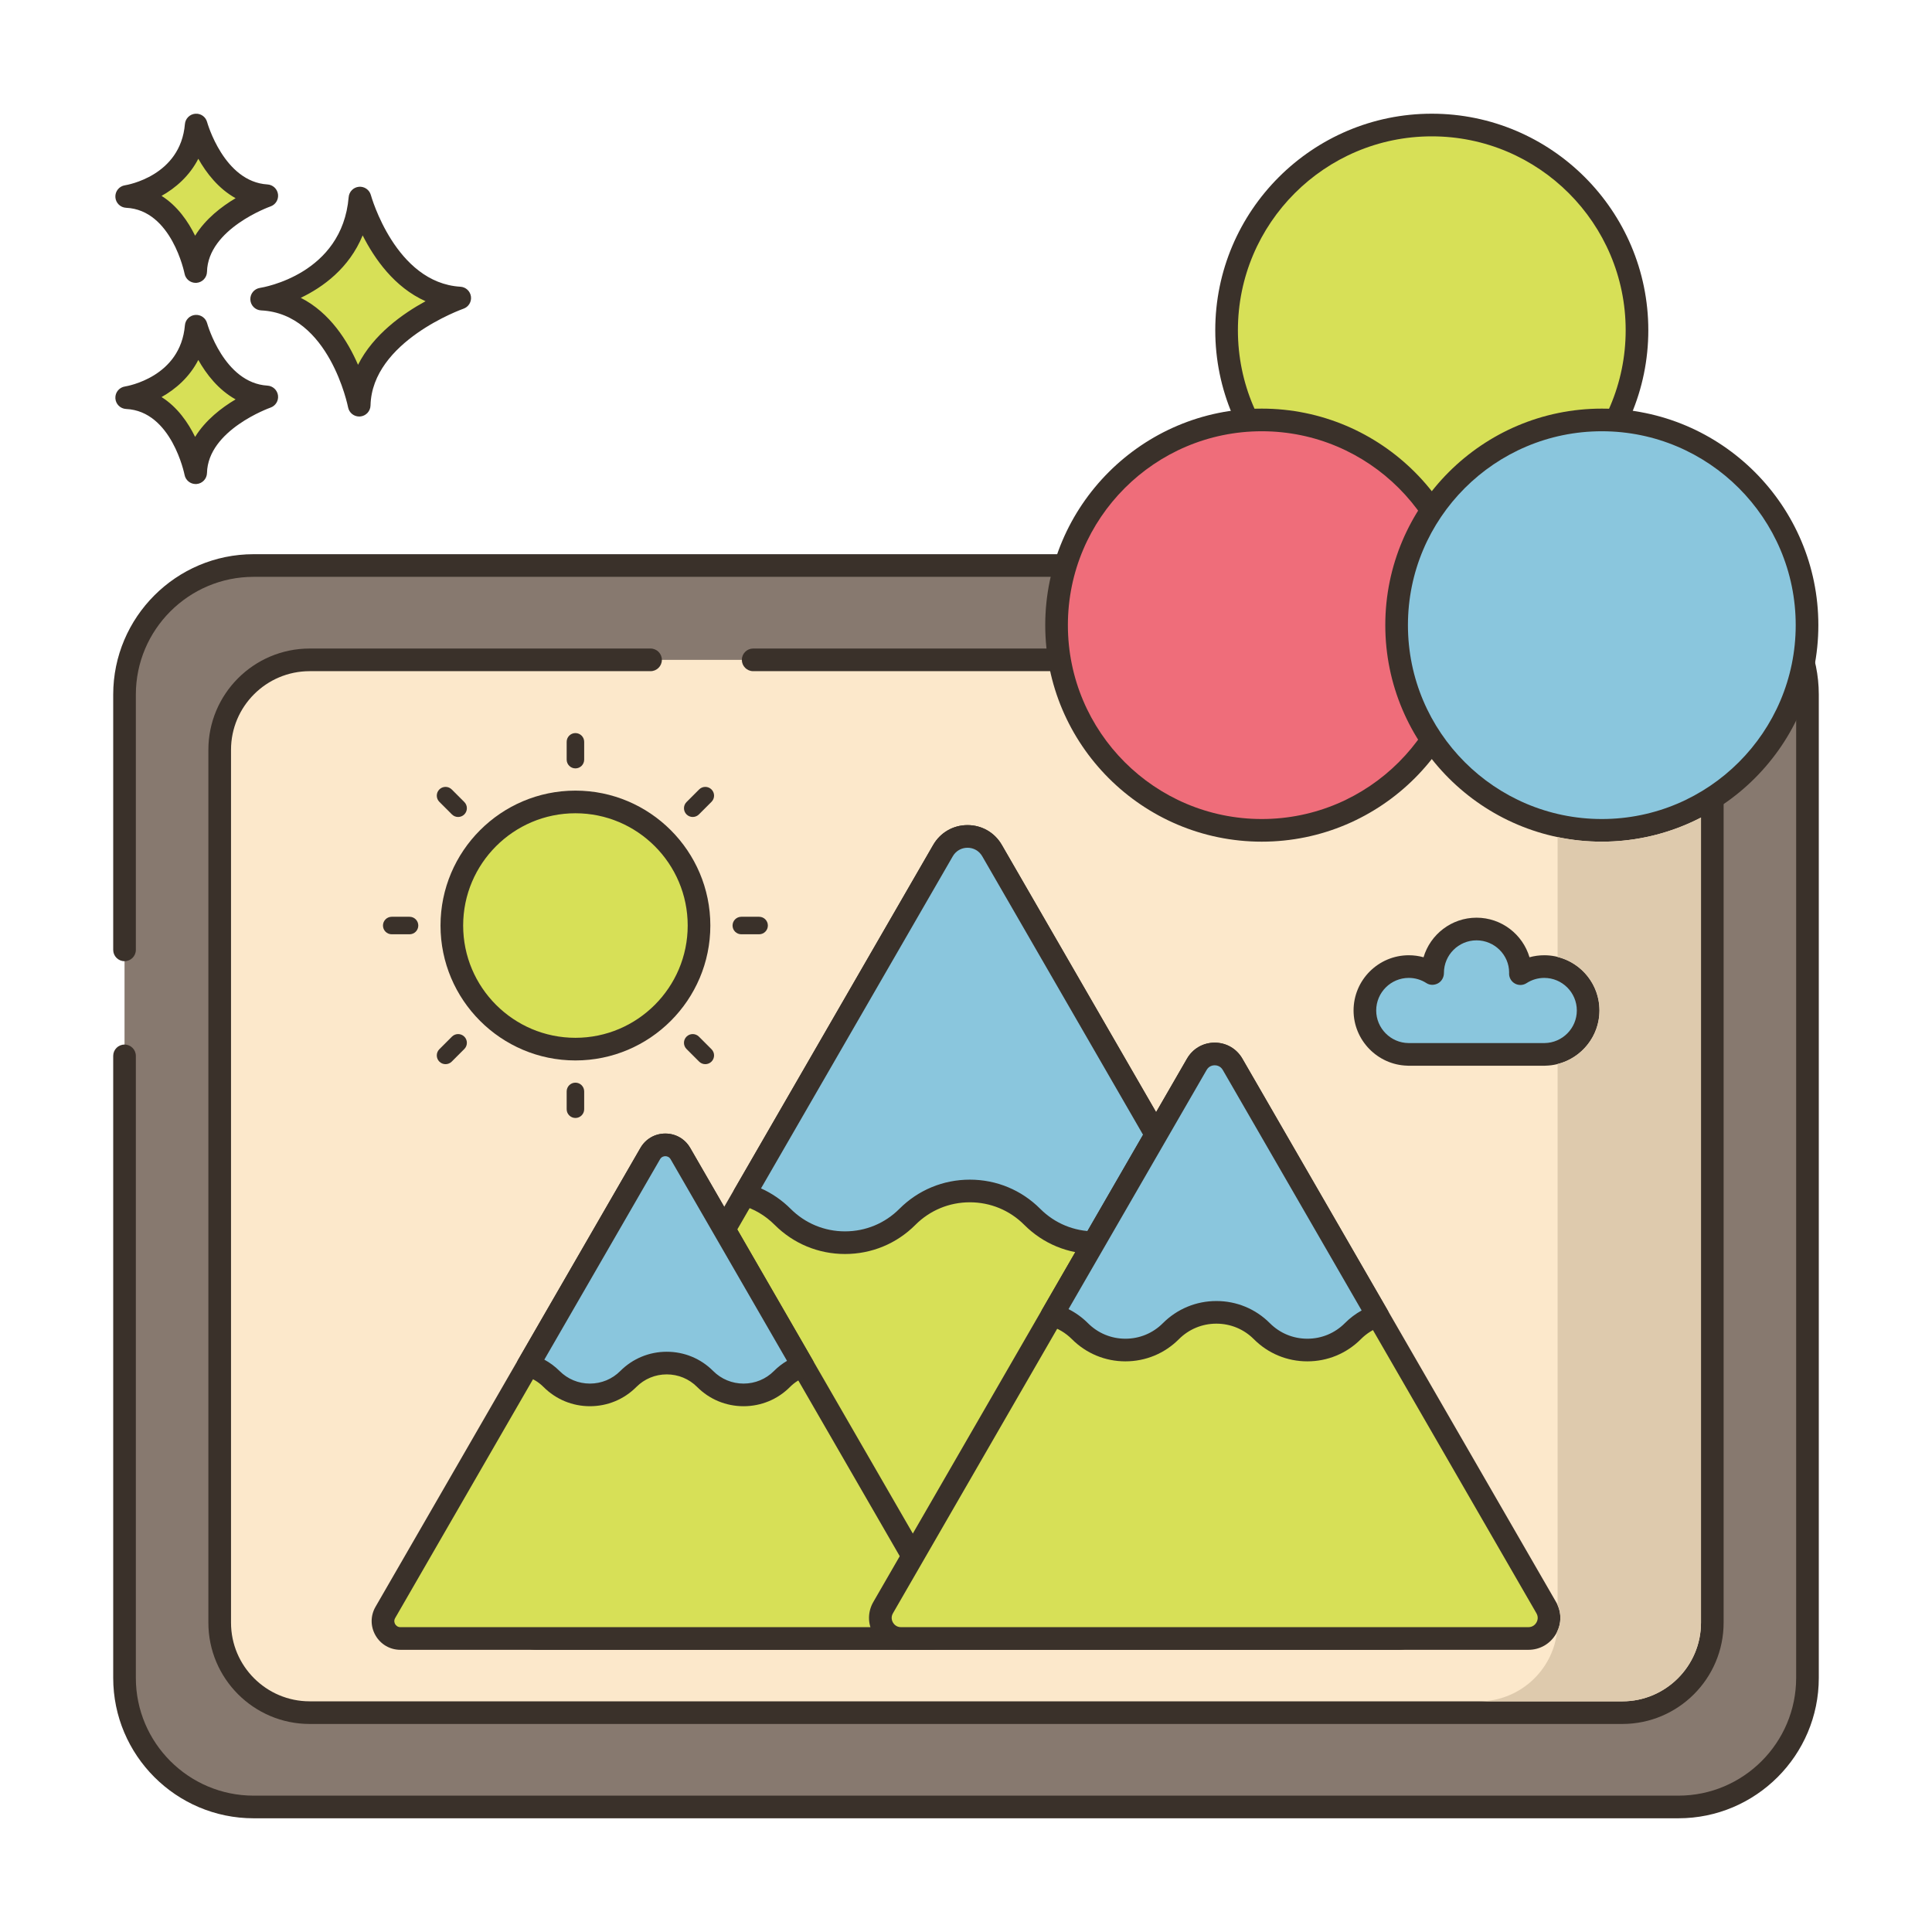 <svg id="Layer_1" enable-background="new 0 0 256 256" height="512" viewBox="0 0 256 256" width="512" xmlns="http://www.w3.org/2000/svg"><path d="m222.394 74.933h-188.789c-9.447 0-17.105 7.659-17.105 17.106v130.289c0 9.447 7.658 17.105 17.105 17.105h188.789c9.447 0 17.106-7.658 17.106-17.105v-130.289c0-9.447-7.658-17.106-17.106-17.106z" fill="#87796f"/><path d="m222.394 73.434h-188.789c-10.259 0-18.605 8.346-18.605 18.605v33.825c0 .828.671 1.5 1.5 1.5s1.5-.672 1.5-1.5v-33.825c0-8.604 7-15.605 15.605-15.605h188.789c8.606 0 15.606 7.001 15.606 15.605v130.289c0 8.604-7 15.605-15.606 15.605h-188.789c-8.605.001-15.605-7-15.605-15.605v-82.418c0-.828-.671-1.5-1.5-1.5s-1.5.672-1.5 1.5v82.418c0 10.259 8.346 18.605 18.605 18.605h188.789c10.259 0 18.606-8.347 18.606-18.605v-130.289c0-10.259-8.346-18.605-18.606-18.605z" fill="#3a312a"/><path d="m214.969 87.433h-173.938c-6.583 0-11.92 5.337-11.92 11.92v115.66c0 6.583 5.337 11.92 11.92 11.92h173.938c6.583 0 11.92-5.337 11.92-11.92v-115.659c0-6.584-5.337-11.921-11.92-11.921z" fill="#fce8cb"/><path d="m214.969 85.934h-115.17c-.829 0-1.5.672-1.5 1.5s.671 1.5 1.5 1.5h115.17c5.746 0 10.42 4.675 10.42 10.42v115.66c0 5.745-4.674 10.42-10.42 10.42h-173.938c-5.746 0-10.42-4.675-10.42-10.42v-115.66c0-5.745 4.674-10.42 10.42-10.42h45.17c.829 0 1.5-.672 1.5-1.5s-.671-1.5-1.5-1.5h-45.17c-7.4 0-13.42 6.021-13.42 13.42v115.66c0 7.399 6.02 13.42 13.42 13.42h173.938c7.4 0 13.42-6.021 13.42-13.42v-115.66c0-7.4-6.02-13.42-13.42-13.42z" fill="#3a312a"/><path d="m47.695 26.244c-.974 11.564-13.025 13.39-13.025 13.39 10.347.487 12.925 14.059 12.925 14.059.221-9.677 13.321-14.202 13.321-14.202-9.813-.588-13.221-13.247-13.221-13.247z" fill="#d7e057"/><path d="m61.006 37.993c-8.604-.515-11.831-12.024-11.863-12.141-.191-.703-.86-1.169-1.583-1.102-.725.066-1.298.642-1.359 1.367-.86 10.215-11.313 11.963-11.755 12.031-.763.116-1.313.791-1.273 1.561.04.771.657 1.385 1.427 1.421 9.028.426 11.499 12.719 11.523 12.844.137.711.759 1.217 1.472 1.217.042 0 .084-.002.126-.005.764-.064 1.357-.693 1.375-1.46.195-8.509 12.192-12.777 12.313-12.819.675-.234 1.092-.914.994-1.622-.099-.709-.683-1.25-1.397-1.292zm-13.566 10.346c-1.356-3.131-3.709-6.908-7.587-8.877 2.931-1.404 6.409-3.913 8.202-8.272 1.551 3.071 4.199 6.88 8.334 8.723-3.007 1.639-6.922 4.404-8.949 8.426z" fill="#3a312a"/><path d="m25.996 43.224c-.689 8.179-9.212 9.471-9.212 9.471 7.318.344 9.142 9.944 9.142 9.944.156-6.845 9.422-10.046 9.422-10.046-6.941-.415-9.352-9.369-9.352-9.369z" fill="#d7e057"/><path d="m35.438 51.097c-5.766-.345-7.972-8.186-7.994-8.265-.19-.702-.852-1.167-1.582-1.102-.726.065-1.299.643-1.36 1.368-.579 6.87-7.646 8.066-7.942 8.113-.763.116-1.313.791-1.273 1.561.04.771.657 1.385 1.428 1.421 6.035.284 7.724 8.644 7.739 8.726.135.713.759 1.22 1.472 1.22.042 0 .083-.002.125-.005.765-.063 1.358-.693 1.376-1.461.13-5.709 8.331-8.633 8.412-8.661.676-.233 1.094-.913.996-1.622s-.683-1.251-1.397-1.293zm-9.584 6.794c-.924-1.885-2.34-3.946-4.447-5.279 1.855-1.041 3.697-2.629 4.87-4.916 1.057 1.874 2.654 3.954 4.941 5.224-1.85 1.1-3.989 2.739-5.364 4.971z" fill="#3a312a"/><path d="m25.996 16.567c-.689 8.179-9.212 9.47-9.212 9.47 7.318.344 9.142 9.944 9.142 9.944.156-6.844 9.422-10.045 9.422-10.045-6.941-.415-9.352-9.369-9.352-9.369z" fill="#d7e057"/><path d="m35.438 24.439c-5.767-.346-7.973-8.187-7.994-8.266-.19-.702-.855-1.169-1.582-1.102-.726.065-1.299.643-1.36 1.368-.579 6.871-7.646 8.066-7.942 8.113-.763.116-1.313.791-1.273 1.561.04.771.657 1.385 1.427 1.421 6.036.284 7.724 8.645 7.74 8.727.135.713.759 1.22 1.473 1.22.041 0 .083-.002.125-.005.765-.063 1.358-.693 1.376-1.461.13-5.709 8.331-8.633 8.412-8.661.676-.233 1.094-.913.996-1.622-.099-.709-.684-1.25-1.398-1.293zm-9.584 6.794c-.924-1.885-2.34-3.947-4.447-5.279 1.855-1.041 3.697-2.63 4.871-4.916 1.057 1.873 2.654 3.954 4.941 5.224-1.851 1.1-3.99 2.739-5.365 4.971z" fill="#3a312a"/><path d="m204.621 128.076c-1.166 0-2.249.346-3.16.937 0-.032.005-.063.005-.096 0-3.214-2.605-5.819-5.819-5.819-3.213 0-5.819 2.605-5.819 5.819 0 .032.004.063.005.096-.91-.591-1.994-.937-3.16-.937-3.214 0-5.819 2.605-5.819 5.819 0 3.19 2.568 5.777 5.749 5.815v.004h18.087v-.004c3.181-.038 5.749-2.625 5.749-5.815.001-3.214-2.605-5.819-5.818-5.819z" fill="#8ac6dd"/><path d="m204.621 126.576c-.665 0-1.322.09-1.954.266-.897-3.027-3.705-5.243-7.02-5.243s-6.123 2.216-7.02 5.243c-.632-.176-1.289-.266-1.954-.266-4.035 0-7.318 3.283-7.318 7.318 0 3.945 3.177 7.2 7.108 7.313.046.005.093.007.141.007h18.087c.047 0 .094-.002.14-.007 3.931-.112 7.108-3.367 7.108-7.313.001-4.035-3.283-7.318-7.318-7.318zm.052 11.634c-.03 0-.061.002-.09.004h-17.87c-.03-.002-.061-.004-.091-.004-2.353-.028-4.267-1.964-4.267-4.315 0-2.381 1.937-4.318 4.318-4.318.833 0 1.643.24 2.343.694.464.301 1.055.286 1.54.019.485-.269.78-.818.772-1.372 0-2.381 1.938-4.318 4.319-4.318s4.319 1.938 4.32 4.26c-.002.028-.006.103-.006.132-.008.554.29 1.067.774 1.335.483.268 1.077.247 1.542-.055.7-.454 1.51-.694 2.343-.694 2.381 0 4.318 1.938 4.318 4.318.002 2.35-1.913 4.286-4.265 4.314z" fill="#3a312a"/><path d="m188.479 211.493-30.637-53.072-26.397-45.719c-1.445-2.495-5.046-2.495-6.492 0l-26.3 45.559h-.007l-30.726 53.232c-1.445 2.495.362 5.616 3.246 5.616h114.067c2.885 0 4.692-3.121 3.246-5.616z" fill="#d7e057"/><path d="m189.778 210.743-57.035-98.793c-.95-1.64-2.648-2.619-4.543-2.619-1.895 0-3.593.979-4.545 2.621l-26.235 45.447c-.026.036-.05.073-.072.112l-30.725 53.229c-.95 1.639-.952 3.598-.005 5.239.949 1.646 2.649 2.628 4.549 2.628h114.067c1.9 0 3.601-.982 4.549-2.628.946-1.64.944-3.599-.005-5.236zm-2.594 3.739c-.407.705-1.136 1.126-1.95 1.126h-114.067c-.814 0-1.544-.421-1.95-1.126-.404-.701-.403-1.538.003-2.239l30.662-53.119c.025-.036.049-.073.072-.112l26.298-45.558c.408-.703 1.136-1.123 1.948-1.123.812 0 1.54.42 1.946 1.121l57.035 98.793c.405.7.406 1.536.003 2.237z" fill="#3a312a"/><path d="m131.445 112.703c-1.445-2.495-5.046-2.495-6.492 0l-26.307 45.559h.007c1.849.528 3.586 1.515 5.046 2.975 2.287 2.287 5.275 3.427 8.264 3.427 2.995 0 5.991-1.14 8.271-3.427 2.287-2.286 5.282-3.426 8.271-3.426 2.995 0 5.991 1.14 8.271 3.426 2.28 2.287 5.275 3.427 8.271 3.427s5.991-1.14 8.271-3.427c1.314-1.32 2.87-2.259 4.525-2.815z" fill="#8ac6dd"/><path d="m159.142 157.671-26.398-45.721c-.95-1.64-2.648-2.619-4.543-2.619-1.895 0-3.593.979-4.544 2.621l-26.307 45.56c-.268.464-.265 1.036.004 1.5.201.349.532.596.911.698 1.667.479 3.14 1.35 4.377 2.587 2.493 2.492 5.804 3.865 9.324 3.865 3.532 0 6.847-1.373 9.332-3.865 1.926-1.927 4.487-2.987 7.21-2.987 2.729 0 5.289 1.061 7.209 2.986 2.486 2.493 5.801 3.866 9.332 3.866 3.532 0 6.847-1.373 9.335-3.868 1.116-1.122 2.441-1.947 3.94-2.451.426-.144.766-.471.925-.892.156-.421.118-.89-.107-1.28zm-6.886 2.506c-1.92 1.925-4.48 2.985-7.209 2.985s-5.289-1.061-7.208-2.984c-2.486-2.494-5.801-3.868-9.333-3.868-3.525 0-6.839 1.373-9.332 3.867-1.919 1.925-4.48 2.985-7.209 2.985-2.719 0-5.277-1.061-7.203-2.986-1.136-1.137-2.47-2.055-3.923-2.708l25.414-44.014c.408-.703 1.136-1.123 1.948-1.123.812 0 1.539.42 1.946 1.121l25.544 44.24c-1.269.632-2.42 1.463-3.435 2.485z" fill="#3a312a"/><path d="m125.255 213.653-18.855-32.662-16.245-28.136c-.89-1.536-3.105-1.536-3.995 0l-16.185 28.038h-.005l-5.433 9.413-5.466 9.47-8.01 13.878c-.89 1.535.222 3.456 1.997 3.456h70.2c1.774-.001 2.886-1.922 1.997-3.457z" fill="#d7e057"/><path d="m126.554 212.902-35.101-60.8c-.689-1.19-1.922-1.9-3.296-1.9-1.375 0-2.606.711-3.296 1.902l-16.133 27.947c-.02.029-.039.06-.057.091l-10.9 18.883-8.009 13.875c-.689 1.189-.69 2.611-.004 3.802.688 1.193 1.921 1.906 3.299 1.906h70.2c1.378 0 2.611-.713 3.299-1.906.687-1.191.686-2.612-.002-3.8zm-2.596 2.302c-.07.122-.278.404-.7.404h-70.2c-.422 0-.63-.282-.7-.404-.069-.12-.208-.439.002-.802l18.857-32.669c.02-.029.039-.06.057-.091l16.184-28.036c.211-.364.56-.404.699-.404.14 0 .489.04.699.402l35.1 60.8c.209.361.071.68.002.8z" fill="#3a312a"/><path d="m90.155 152.854c-.89-1.536-3.105-1.536-3.995 0l-16.19 28.038h.004c1.138.325 2.207.932 3.105 1.831 1.407 1.407 3.247 2.109 5.086 2.109 1.843 0 3.687-.701 5.09-2.109 1.407-1.407 3.251-2.109 5.09-2.109 1.844 0 3.687.701 5.09 2.109s3.247 2.109 5.09 2.109c1.844 0 3.687-.701 5.09-2.109.809-.813 1.767-1.39 2.785-1.732z" fill="#8ac6dd"/><path d="m107.699 180.241-16.246-28.139c-.689-1.189-1.921-1.9-3.295-1.9s-2.606.711-3.296 1.902l-16.19 28.038c-.268.464-.266 1.036.002 1.5.2.347.529.594.906.697.929.269 1.75.754 2.44 1.443 1.644 1.644 3.826 2.549 6.146 2.549 2.328 0 4.513-.905 6.151-2.549 1.077-1.076 2.507-1.669 4.029-1.669 1.525 0 2.956.592 4.028 1.668 1.64 1.645 3.825 2.55 6.152 2.55 2.328 0 4.513-.905 6.154-2.552.623-.627 1.363-1.087 2.198-1.367.426-.144.766-.471.925-.892.159-.419.121-.889-.104-1.279zm-5.145 1.422c-1.073 1.076-2.504 1.669-4.028 1.669s-2.955-.593-4.028-1.668c-1.639-1.645-3.824-2.55-6.152-2.55-2.323 0-4.508.905-6.152 2.549-1.073 1.076-2.504 1.669-4.028 1.669-1.518 0-2.948-.593-4.025-1.671-.597-.597-1.278-1.102-2.015-1.501l15.333-26.554c.211-.364.56-.404.7-.404s.488.04.699.402l15.425 26.717c-.631.372-1.214.825-1.729 1.342z" fill="#3a312a"/><path d="m204.883 213.016-22.327-38.678-19.238-33.319c-1.053-1.819-3.677-1.819-4.731 0l-19.167 33.202h-.005l-22.393 38.794c-1.054 1.818.263 4.093 2.365 4.093h83.13c2.102.001 3.419-2.274 2.366-4.092z" fill="#d7e057"/><path d="m206.182 212.266-41.567-71.998c-.766-1.322-2.135-2.112-3.663-2.112s-2.897.79-3.664 2.114l-19.112 33.106c-.021.031-.041.063-.06.096l-22.393 38.792c-.765 1.323-.767 2.902-.003 4.227.765 1.326 2.136 2.118 3.668 2.118h83.13c1.532 0 2.903-.792 3.668-2.119.762-1.324.761-2.904-.004-4.224zm-2.596 2.725c-.107.186-.425.617-1.069.617h-83.13c-.643 0-.961-.432-1.068-.617-.106-.184-.319-.672.002-1.226l22.338-38.698c.021-.031.041-.063.06-.096l19.166-33.2c.322-.556.854-.616 1.067-.616.214 0 .746.061 1.067.614l41.566 71.998c.319.552.107 1.041.001 1.224z" fill="#3a312a"/><path d="m163.318 141.02c-1.053-1.819-3.677-1.819-4.731 0l-19.172 33.202h.005c1.347.385 2.614 1.104 3.677 2.168 1.667 1.667 3.844 2.497 6.023 2.497 2.183 0 4.366-.831 6.028-2.497 1.667-1.667 3.85-2.497 6.028-2.497 2.183 0 4.366.831 6.028 2.497s3.844 2.497 6.028 2.497 4.366-.831 6.028-2.497c.957-.962 2.092-1.646 3.297-2.051z" fill="#8ac6dd"/><path d="m183.854 173.588-19.239-33.32c-.766-1.322-2.135-2.111-3.663-2.111s-2.897.789-3.664 2.113l-19.172 33.202c-.268.464-.266 1.036.003 1.5.2.348.529.595.907.697 1.146.331 2.16.93 3.011 1.781 1.894 1.894 4.41 2.937 7.083 2.937 2.683 0 5.201-1.043 7.088-2.937 1.328-1.327 3.091-2.058 4.967-2.058 1.88 0 3.643.73 4.965 2.057 1.89 1.895 4.407 2.938 7.09 2.938 2.682 0 5.2-1.043 7.091-2.939.77-.773 1.682-1.341 2.712-1.688.426-.144.766-.471.925-.892s.121-.89-.104-1.28zm-5.658 1.742c-1.323 1.326-3.086 2.057-4.965 2.057-1.88 0-3.643-.73-4.966-2.057-1.889-1.895-4.407-2.938-7.089-2.938-2.677 0-5.194 1.043-7.09 2.938-1.322 1.326-3.085 2.057-4.965 2.057-1.872 0-3.635-.73-4.962-2.058-.756-.756-1.627-1.385-2.574-1.863l18.301-31.694c.322-.556.854-.615 1.067-.615.214 0 .746.06 1.067.613l18.404 31.874c-.815.451-1.56 1.014-2.228 1.686z" fill="#3a312a"/><circle cx="189.72" cy="43.758" fill="#d7e057" r="27.191"/><path d="m189.72 15.066c-15.82 0-28.691 12.871-28.691 28.691s12.871 28.69 28.691 28.69 28.69-12.87 28.69-28.69-12.87-28.691-28.69-28.691zm0 54.382c-14.166 0-25.691-11.524-25.691-25.69s11.525-25.691 25.691-25.691c14.165 0 25.69 11.525 25.69 25.691s-11.524 25.69-25.69 25.69z" fill="#3a312a"/><ellipse cx="167.191" cy="82.834" fill="#ef6d7a" rx="27.191" ry="27.191" transform="matrix(.987 -.16 .16 .987 -11.11 27.851)"/><path d="m167.191 54.144c-15.82 0-28.691 12.87-28.691 28.69s12.871 28.691 28.691 28.691 28.69-12.871 28.69-28.691-12.87-28.69-28.69-28.69zm0 54.381c-14.166 0-25.691-11.525-25.691-25.691s11.525-25.69 25.691-25.69c14.165 0 25.69 11.524 25.69 25.69s-11.525 25.691-25.69 25.691z" fill="#3a312a"/><ellipse cx="212.249" cy="82.834" fill="#8ac6dd" rx="27.191" ry="27.191" transform="matrix(.383 -.924 .924 .383 54.496 247.228)"/><path d="m212.25 54.144c-15.82 0-28.691 12.87-28.691 28.69s12.871 28.691 28.691 28.691 28.691-12.871 28.691-28.691-12.871-28.69-28.691-28.69zm0 54.381c-14.166 0-25.691-11.525-25.691-25.691s11.525-25.69 25.691-25.69 25.691 11.524 25.691 25.69-11.526 25.691-25.691 25.691z" fill="#3a312a"/><path d="m76.247 106.26c-9.045 0-16.377 7.332-16.377 16.377s7.332 16.377 16.377 16.377 16.377-7.332 16.377-16.377-7.333-16.377-16.377-16.377z" fill="#d7e057"/><g fill="#3a312a"><path d="m76.247 104.761c-9.857 0-17.877 8.02-17.877 17.877s8.02 17.877 17.877 17.877 17.877-8.02 17.877-17.877-8.02-17.877-17.877-17.877zm0 32.754c-8.203 0-14.877-6.674-14.877-14.877s6.674-14.877 14.877-14.877 14.877 6.674 14.877 14.877-6.674 14.877-14.877 14.877z"/><path d="m76.247 97.137c-.641 0-1.161.52-1.161 1.16v2.358c0 .641.52 1.161 1.161 1.161s1.16-.52 1.16-1.161v-2.358c0-.64-.52-1.16-1.16-1.16z"/><path d="m76.247 143.458c-.641 0-1.161.52-1.161 1.161v2.358c0 .641.52 1.161 1.161 1.161s1.16-.52 1.16-1.161v-2.358c0-.641-.52-1.161-1.16-1.161z"/><path d="m94.278 104.606c-.453-.453-1.188-.453-1.641 0l-1.667 1.667c-.453.453-.453 1.188 0 1.641s1.188.453 1.641 0l1.667-1.667c.453-.453.453-1.188 0-1.641z"/><path d="m61.524 137.36c-.453-.453-1.188-.453-1.641 0l-1.667 1.667c-.453.453-.453 1.188 0 1.641s1.188.453 1.641 0l1.667-1.667c.453-.453.453-1.188 0-1.641z"/><path d="m100.586 121.477h-2.358c-.641 0-1.161.52-1.161 1.161s.52 1.16 1.161 1.16h2.358c.641 0 1.161-.52 1.161-1.16s-.52-1.161-1.161-1.161z"/><path d="m54.265 121.477h-2.358c-.641 0-1.161.52-1.161 1.161s.52 1.16 1.161 1.16h2.358c.641 0 1.161-.52 1.161-1.16s-.52-1.161-1.161-1.161z"/><path d="m94.277 139.027-1.667-1.667c-.453-.453-1.188-.453-1.641 0s-.453 1.188 0 1.641l1.667 1.667c.453.453 1.188.453 1.641 0 .454-.453.454-1.188 0-1.641z"/><path d="m61.524 106.273-1.667-1.667c-.453-.453-1.188-.453-1.641 0s-.453 1.188 0 1.642l1.667 1.667c.453.453 1.188.453 1.641 0 .453-.454.453-1.188 0-1.642z"/></g><path d="m212.25 111.527c-2.01 0-3.97-.21-5.86-.61v15.89c3.19.78 5.55 3.66 5.55 7.09 0 3.4-2.37 6.3-5.55 7.09v71.69c.51 1.14.49 2.42-.07 3.54-.6 5.18-5.02 9.22-10.35 9.22h19c5.74 0 10.42-4.68 10.42-10.42v-106.69c-3.94 2.04-8.41 3.2-13.14 3.2z" fill="#decaad"/></svg>